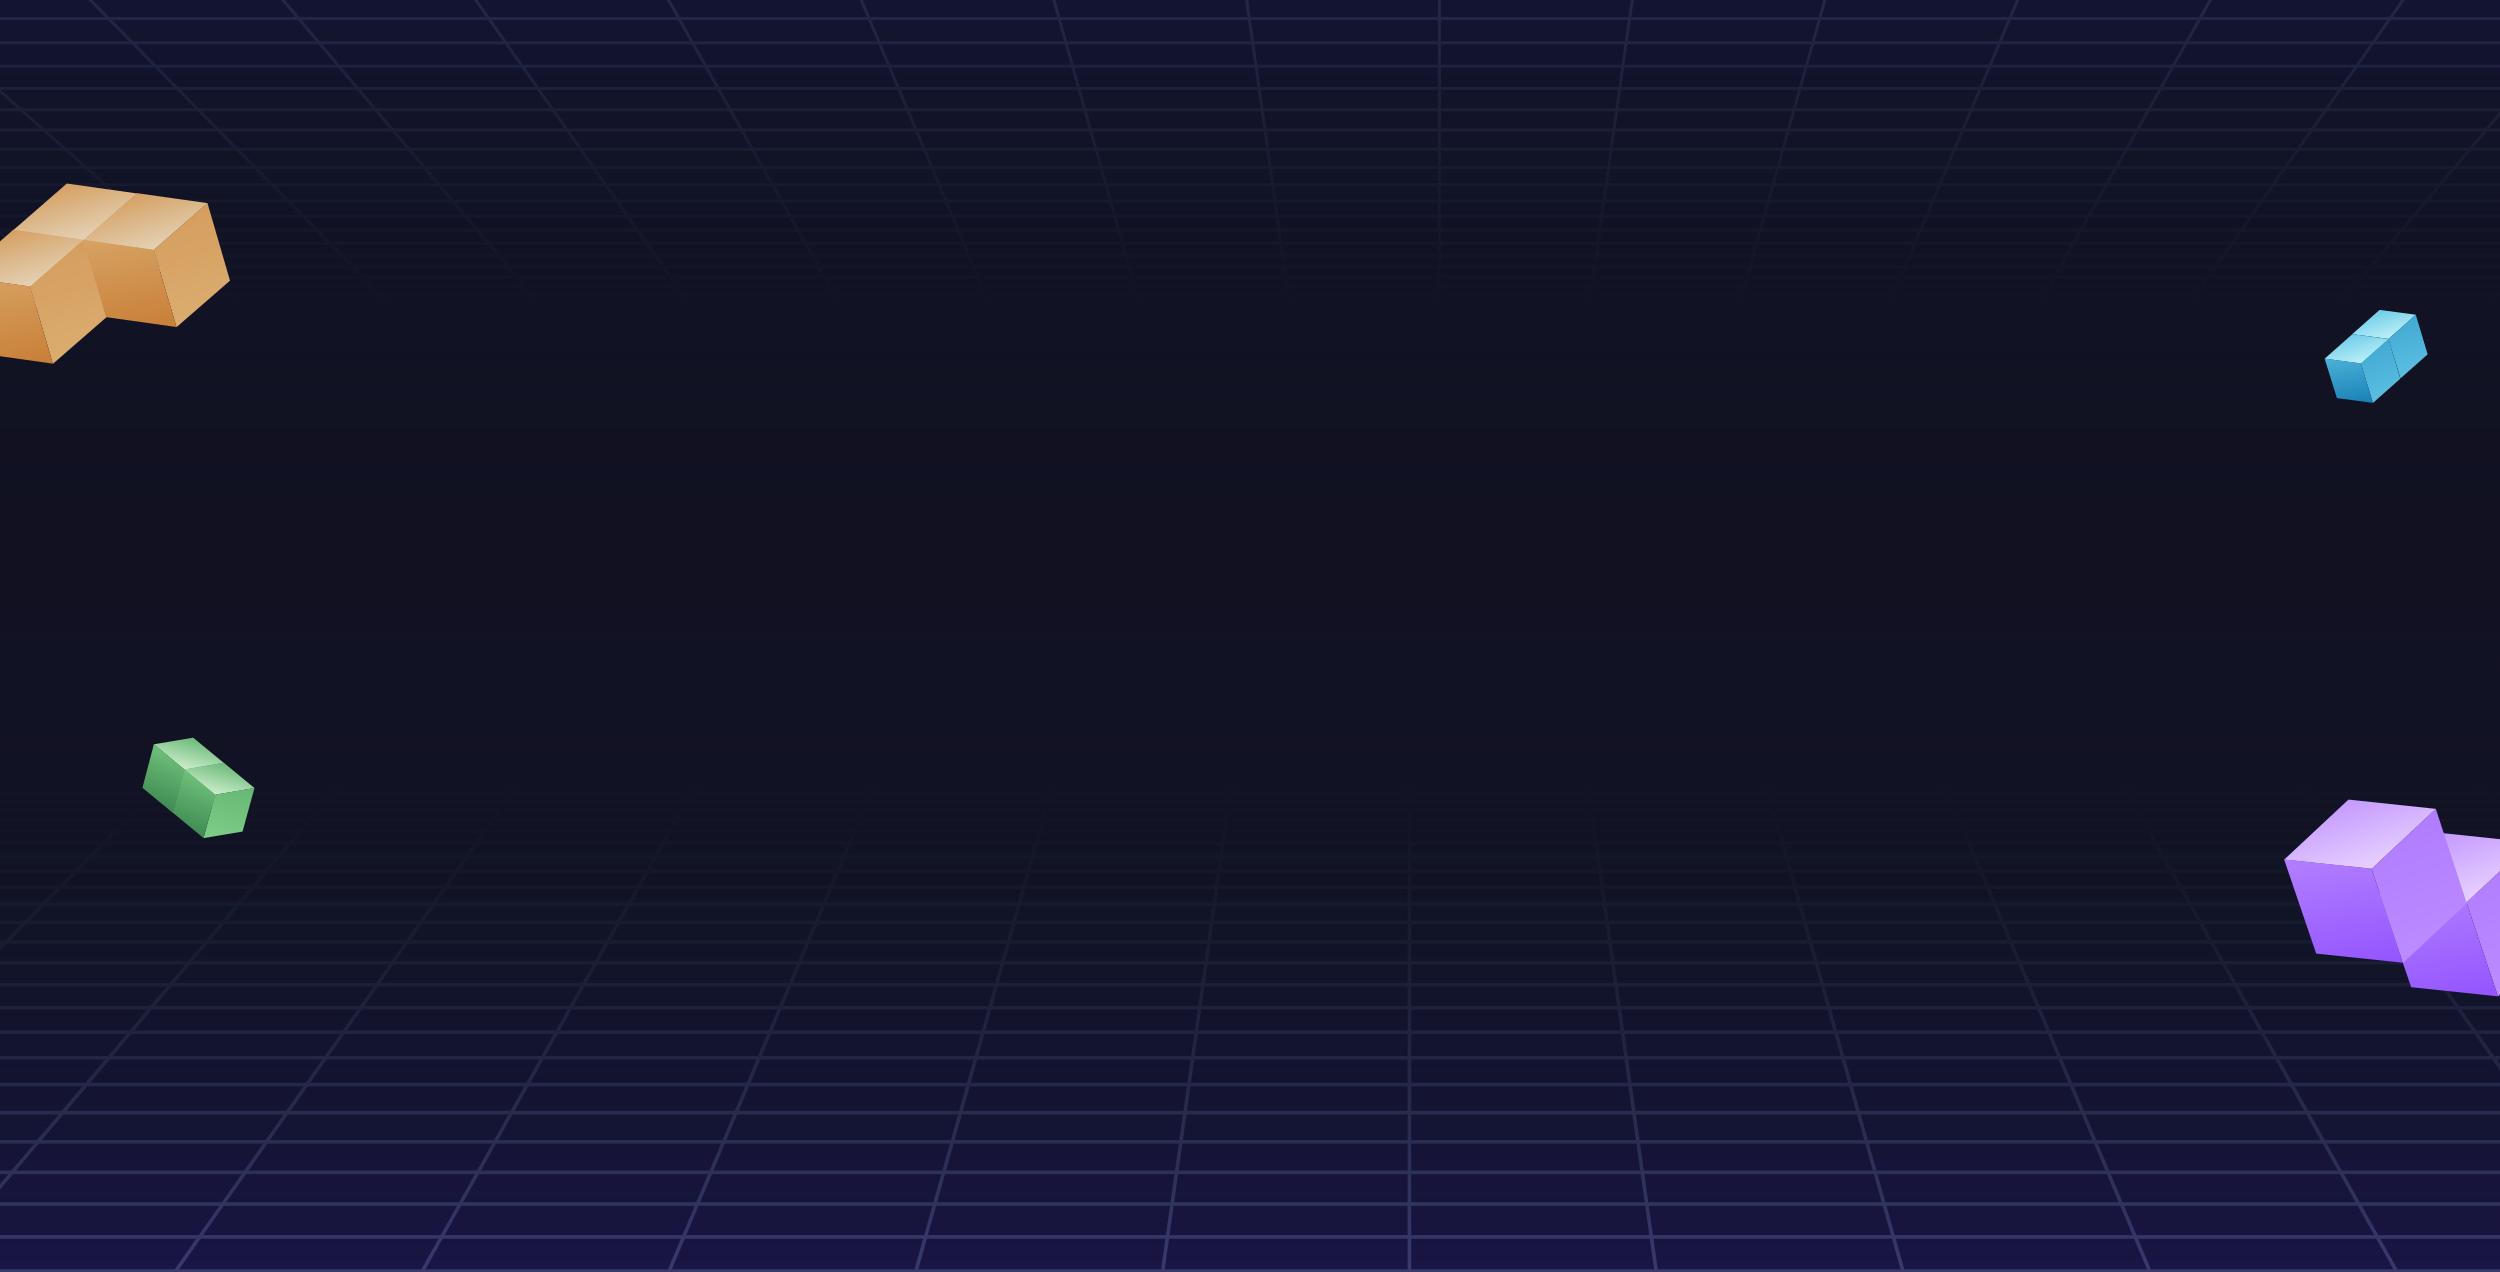 <svg width="1682" height="856" viewBox="0 0 1682 856" fill="none" xmlns="http://www.w3.org/2000/svg">
<g clip-path="url(#clip0_0_1)">
<rect width="1682" height="929" fill="#111121"/>
<g opacity="0.8">
<g filter="url(#filter0_dd_0_1)">
<path d="M7199.93 2014.27L948.259 -325.256" stroke="#B7D8FF" stroke-width="2.404"/>
<path d="M6870.89 2014.27L948.258 -325.256" stroke="#B7D8FF" stroke-width="2.404"/>
<path d="M-1354.99 2014.27L948.258 -325.256" stroke="#B7D8FF" stroke-width="2.404"/>
<path d="M3251.5 2014.27L948.258 -325.256" stroke="#B7D8FF" stroke-width="2.404"/>
<path d="M-1025.95 2014.27L948.258 -325.256" stroke="#B7D8FF" stroke-width="2.404"/>
<path d="M2922.47 2014.27L948.258 -325.256" stroke="#B7D8FF" stroke-width="2.404"/>
<path d="M-38.847 2014.27L948.259 -325.256" stroke="#B7D8FF" stroke-width="2.404"/>
<path d="M1935.36 2014.27L948.258 -325.256" stroke="#B7D8FF" stroke-width="2.404"/>
<path d="M290.188 2014.27L948.258 -325.256" stroke="#B7D8FF" stroke-width="2.404"/>
<path d="M1606.33 2014.27L948.258 -325.256" stroke="#B7D8FF" stroke-width="2.404"/>
<path d="M619.223 2014.27L948.258 -325.256" stroke="#B7D8FF" stroke-width="2.404"/>
<path d="M948.259 2014.27V-325.256" stroke="#B7D8FF" stroke-width="2.404"/>
<path d="M1277.29 2014.27L948.259 -325.256" stroke="#B7D8FF" stroke-width="2.404"/>
<path d="M-696.918 2014.27L948.258 -325.256" stroke="#B7D8FF" stroke-width="2.404"/>
<path d="M2593.43 2014.27L948.259 -325.256" stroke="#B7D8FF" stroke-width="2.404"/>
<path d="M-367.882 2014.27L948.258 -325.256" stroke="#B7D8FF" stroke-width="2.404"/>
<path d="M2264.4 2014.27L948.258 -325.256" stroke="#B7D8FF" stroke-width="2.404"/>
<path d="M-2013.06 2014.27L948.258 -325.256" stroke="#B7D8FF" stroke-width="2.404"/>
<path d="M3909.58 2014.27L948.259 -325.256" stroke="#B7D8FF" stroke-width="2.404"/>
<path d="M-1684.02 2014.27L948.258 -325.256" stroke="#B7D8FF" stroke-width="2.404"/>
<path d="M3580.54 2014.27L948.259 -325.256" stroke="#B7D8FF" stroke-width="2.404"/>
<path d="M-2671.13 2014.27L948.259 -325.256" stroke="#B7D8FF" stroke-width="2.404"/>
<path d="M4567.65 2014.27L948.259 -325.256" stroke="#B7D8FF" stroke-width="2.404"/>
<path d="M-2342.09 2014.27L948.258 -325.256" stroke="#B7D8FF" stroke-width="2.404"/>
<path d="M4238.61 2014.27L948.26 -325.256" stroke="#B7D8FF" stroke-width="2.404"/>
<path d="M-3329.2 2014.27L948.259 -325.256" stroke="#B7D8FF" stroke-width="2.404"/>
<path d="M5225.71 2014.27L948.257 -325.256" stroke="#B7D8FF" stroke-width="2.404"/>
<path d="M-3000.16 2014.27L948.259 -325.256" stroke="#B7D8FF" stroke-width="2.404"/>
<path d="M4896.68 2014.27L948.257 -325.256" stroke="#B7D8FF" stroke-width="2.404"/>
<path d="M-3987.27 2014.27L948.257 -325.256" stroke="#B7D8FF" stroke-width="2.404"/>
<path d="M5883.79 2014.27L948.262 -325.256" stroke="#B7D8FF" stroke-width="2.404"/>
<path d="M-3658.23 2014.27L948.258 -325.256" stroke="#B7D8FF" stroke-width="2.404"/>
<path d="M5554.75 2014.27L948.257 -325.256" stroke="#B7D8FF" stroke-width="2.404"/>
<path d="M6541.86 2014.27L948.258 -325.256" stroke="#B7D8FF" stroke-width="2.404"/>
<path d="M-4316.3 2014.27L948.258 -325.256" stroke="#B7D8FF" stroke-width="2.404"/>
<path d="M6212.82 2014.27L948.258 -325.256" stroke="#B7D8FF" stroke-width="2.404"/>
<path d="M-4809.86 855.167H7693.48" stroke="#B7D8FF" stroke-width="2.404"/>
<path d="M-4809.86 832.207H7693.48" stroke="#B7D8FF" stroke-width="2.404"/>
<path d="M-4809.86 810.066H7693.48" stroke="#B7D8FF" stroke-width="2.404"/>
<path d="M-4809.86 788.745H7693.48" stroke="#B7D8FF" stroke-width="2.404"/>
<path d="M-4809.86 768.245H7693.48" stroke="#B7D8FF" stroke-width="2.404"/>
<path d="M-4809.86 748.564H7693.48" stroke="#B7D8FF" stroke-width="2.404"/>
<path d="M-4809.86 729.703H7693.48" stroke="#B7D8FF" stroke-width="2.404"/>
<path d="M-4809.86 711.663H7693.48" stroke="#B7D8FF" stroke-width="2.404"/>
<path d="M-4809.86 694.443H7693.48" stroke="#B7D8FF" stroke-width="2.404"/>
<path d="M-4809.86 678.042H7693.48" stroke="#B7D8FF" stroke-width="2.404"/>
<path d="M-4809.86 662.461H7693.48" stroke="#B7D8FF" stroke-width="2.404"/>
<path d="M-4809.86 647.702H7693.48" stroke="#B7D8FF" stroke-width="2.404"/>
<path d="M-4809.86 633.761H7693.48" stroke="#B7D8FF" stroke-width="2.404"/>
<path d="M-4809.86 620.641H7693.48" stroke="#B7D8FF" stroke-width="2.404"/>
<path d="M-4809.86 608.341H7693.48" stroke="#B7D8FF" stroke-width="2.404"/>
<path d="M-4809.86 596.86H7693.48" stroke="#B7D8FF" stroke-width="2.404"/>
<path d="M-4809.86 586.2H7693.48" stroke="#B7D8FF" stroke-width="2.404"/>
<path d="M-4809.86 576.36H7693.48" stroke="#B7D8FF" stroke-width="2.404"/>
<path d="M-4809.86 567.339H7693.48" stroke="#B7D8FF" stroke-width="2.404"/>
<path d="M-4809.86 559.139H7693.48" stroke="#B7D8FF" stroke-width="2.404"/>
<path d="M-4809.86 551.759H7693.48" stroke="#B7D8FF" stroke-width="2.404"/>
<path d="M-4809.86 545.198H7693.48" stroke="#B7D8FF" stroke-width="2.404"/>
<path d="M-4809.86 539.459H7693.48" stroke="#B7D8FF" stroke-width="2.404"/>
<path d="M-4809.86 534.539H7693.48" stroke="#B7D8FF" stroke-width="2.404"/>
<path d="M-4809.86 530.438H7693.48" stroke="#B7D8FF" stroke-width="2.404"/>
<path d="M-4809.86 527.158H7693.48" stroke="#B7D8FF" stroke-width="2.404"/>
<path d="M-4809.86 524.698H7693.48" stroke="#B7D8FF" stroke-width="2.404"/>
<path d="M-4809.86 523.058H7693.48" stroke="#B7D8FF" stroke-width="2.404"/>
<path d="M-4809.86 522.238H7693.48" stroke="#B7D8FF" stroke-width="2.404"/>
</g>
<rect width="1928" height="1082" transform="matrix(1 0 0 -1 -8 971)" fill="url(#paint0_linear_0_1)"/>
<rect width="1990" height="2144" transform="matrix(-1 -8.74228e-08 -8.74228e-08 1 1951 190)" fill="url(#paint1_linear_0_1)" fill-opacity="0.2"/>
<rect width="1928" height="2143" transform="matrix(-1 -8.74228e-08 -8.74228e-08 1 1920 597)" fill="url(#paint2_linear_0_1)"/>
<rect y="378" width="1682" height="130" fill="url(#paint3_linear_0_1)"/>
</g>
<g clip-path="url(#clip1_0_1)">
<g filter="url(#filter1_dd_0_1)">
<path d="M-4231.65 -1024L968.439 922" stroke="#B7D8FF" stroke-width="2"/>
<path d="M-3957.96 -1024L968.439 922" stroke="#B7D8FF" stroke-width="2"/>
<path d="M2884.26 -1024L968.44 922" stroke="#B7D8FF" stroke-width="2"/>
<path d="M-947.384 -1024L968.44 922" stroke="#B7D8FF" stroke-width="2"/>
<path d="M2610.57 -1024L968.439 922" stroke="#B7D8FF" stroke-width="2"/>
<path d="M-673.695 -1024L968.44 922" stroke="#B7D8FF" stroke-width="2"/>
<path d="M1789.51 -1024L968.439 922" stroke="#B7D8FF" stroke-width="2"/>
<path d="M147.373 -1024L968.44 922" stroke="#B7D8FF" stroke-width="2"/>
<path d="M1515.82 -1024L968.44 922" stroke="#B7D8FF" stroke-width="2"/>
<path d="M421.062 -1024L968.44 922" stroke="#B7D8FF" stroke-width="2"/>
<path d="M1242.13 -1024L968.44 922" stroke="#B7D8FF" stroke-width="2"/>
<path d="M968.439 -1024L968.439 922" stroke="#B7D8FF" stroke-width="2"/>
<path d="M694.75 -1024L968.439 922" stroke="#B7D8FF" stroke-width="2"/>
<path d="M2336.89 -1024L968.44 922" stroke="#B7D8FF" stroke-width="2"/>
<path d="M-400.006 -1024L968.439 922" stroke="#B7D8FF" stroke-width="2"/>
<path d="M2063.2 -1024L968.44 922" stroke="#B7D8FF" stroke-width="2"/>
<path d="M-126.316 -1024L968.44 922" stroke="#B7D8FF" stroke-width="2"/>
<path d="M3431.64 -1024L968.44 922" stroke="#B7D8FF" stroke-width="2"/>
<path d="M-1494.76 -1024L968.439 922" stroke="#B7D8FF" stroke-width="2"/>
<path d="M3157.95 -1024L968.439 922" stroke="#B7D8FF" stroke-width="2"/>
<path d="M-1221.07 -1024L968.44 922" stroke="#B7D8FF" stroke-width="2"/>
<path d="M3979.02 -1024L968.439 922" stroke="#B7D8FF" stroke-width="2"/>
<path d="M-2042.14 -1024L968.438 922" stroke="#B7D8FF" stroke-width="2"/>
<path d="M3705.33 -1024L968.44 922" stroke="#B7D8FF" stroke-width="2"/>
<path d="M-1768.45 -1024L968.438 922" stroke="#B7D8FF" stroke-width="2"/>
<path d="M4526.4 -1024L968.44 922" stroke="#B7D8FF" stroke-width="2"/>
<path d="M-2589.52 -1024L968.44 922" stroke="#B7D8FF" stroke-width="2"/>
<path d="M4252.71 -1024L968.44 922" stroke="#B7D8FF" stroke-width="2"/>
<path d="M-2315.83 -1024L968.44 922" stroke="#B7D8FF" stroke-width="2"/>
<path d="M5073.78 -1024L968.441 922" stroke="#B7D8FF" stroke-width="2"/>
<path d="M-3136.9 -1024L968.438 922" stroke="#B7D8FF" stroke-width="2"/>
<path d="M4800.09 -1024L968.44 922" stroke="#B7D8FF" stroke-width="2"/>
<path d="M-2863.21 -1024L968.44 922" stroke="#B7D8FF" stroke-width="2"/>
<path d="M-3684.28 -1024L968.439 922" stroke="#B7D8FF" stroke-width="2"/>
<path d="M5347.47 -1024L968.44 922" stroke="#B7D8FF" stroke-width="2"/>
<path d="M-3410.59 -1024L968.44 922" stroke="#B7D8FF" stroke-width="2"/>
<path d="M5758 12.434L-4642.19 12.433" stroke="#B7D8FF" stroke-width="2"/>
<path d="M5758 28.805L-4642.19 28.804" stroke="#B7D8FF" stroke-width="2"/>
<path d="M5758 44.493L-4642.19 44.492" stroke="#B7D8FF" stroke-width="2"/>
<path d="M5758 59.499L-4642.19 59.498" stroke="#B7D8FF" stroke-width="2"/>
<path d="M5758 73.822L-4642.19 73.821" stroke="#B7D8FF" stroke-width="2"/>
<path d="M5758 87.465L-4642.19 87.464" stroke="#B7D8FF" stroke-width="2"/>
<path d="M5758 100.424L-4642.19 100.423" stroke="#B7D8FF" stroke-width="2"/>
<path d="M5758 112.701L-4642.19 112.7" stroke="#B7D8FF" stroke-width="2"/>
<path d="M5758 124.297L-4642.19 124.296" stroke="#B7D8FF" stroke-width="2"/>
<path d="M5758 135.21L-4642.19 135.209" stroke="#B7D8FF" stroke-width="2"/>
<path d="M5758 145.441L-4642.19 145.44" stroke="#B7D8FF" stroke-width="2"/>
<path d="M5758 154.991L-4642.19 154.99" stroke="#B7D8FF" stroke-width="2"/>
<path d="M5758 163.858L-4642.19 163.857" stroke="#B7D8FF" stroke-width="2"/>
<path d="M5758 172.043L-4642.19 172.042" stroke="#B7D8FF" stroke-width="2"/>
<path d="M5758 179.546L-4642.19 179.545" stroke="#B7D8FF" stroke-width="2"/>
<path d="M5758 186.366L-4642.19 186.366" stroke="#B7D8FF" stroke-width="2"/>
<path d="M5758 192.505L-4642.19 192.505" stroke="#B7D8FF" stroke-width="2"/>
<path d="M5758 197.962L-4642.19 197.962" stroke="#B7D8FF" stroke-width="2"/>
<path d="M5758 202.737L-4642.19 202.736" stroke="#B7D8FF" stroke-width="2"/>
<path d="M5758 206.829L-4642.19 206.828" stroke="#B7D8FF" stroke-width="2"/>
<path d="M5758 210.24L-4642.19 210.239" stroke="#B7D8FF" stroke-width="2"/>
<path d="M5758 212.969L-4642.19 212.968" stroke="#B7D8FF" stroke-width="2"/>
<path d="M5758 215.015L-4642.19 215.014" stroke="#B7D8FF" stroke-width="2"/>
<path d="M5758 216.379L-4642.19 216.378" stroke="#B7D8FF" stroke-width="2"/>
<path d="M5758 217.061L-4642.19 217.06" stroke="#B7D8FF" stroke-width="2"/>
</g>
<rect width="1682" height="900" transform="matrix(-1 -8.74228e-08 -8.74228e-08 1 1682 -156)" fill="url(#paint4_linear_0_1)"/>
<rect width="1682" height="1783" transform="matrix(1 1.74846e-07 1.74846e-07 -1 0 155)" fill="url(#paint5_linear_0_1)"/>
<rect width="1682" height="1783" transform="matrix(1 1.74846e-07 1.74846e-07 -1 0 493)" fill="url(#paint6_linear_0_1)" fill-opacity="0.2"/>
</g>
<rect y="-5" width="1682" height="383" fill="url(#paint7_linear_0_1)"/>
<rect y="426" width="1682" height="503" fill="url(#paint8_linear_0_1)"/>
</g>
<path d="M1600.69 600.969L1643.92 560.578L1702.76 566.816L1659.52 607.206L1600.69 600.969Z" fill="url(#paint9_linear_0_1)"/>
<path d="M1723.57 630.354L1702.79 567.084L1702.67 566.737L1659.44 607.054L1680.64 670.419L1723.57 630.354Z" fill="url(#paint10_linear_0_1)"/>
<path d="M1622.22 664.187L1600.75 601.149L1600.63 600.802L1659.42 606.984L1680.62 670.349L1622.22 664.187Z" fill="url(#paint11_linear_0_1)"/>
<path d="M1536.79 578.362L1580.02 537.972L1638.86 544.209L1595.63 584.6L1536.79 578.362Z" fill="url(#paint12_linear_0_1)"/>
<path d="M1659.67 607.748L1638.89 544.477L1638.77 544.13L1595.54 584.447L1616.75 647.812L1659.67 607.748Z" fill="url(#paint13_linear_0_1)"/>
<path d="M1558.33 641.581L1536.85 578.543L1536.73 578.196L1595.52 584.377L1616.72 647.742L1558.33 641.581Z" fill="url(#paint14_linear_0_1)"/>
<g opacity="0.9">
<path d="M8.737 155.021L44.955 123.48L92.509 130.207L56.291 161.748L8.737 155.021Z" fill="url(#paint15_linear_0_1)"/>
<path d="M107.593 182.341L92.525 130.426L92.441 130.141L56.229 161.622L71.633 213.626L107.593 182.341Z" fill="url(#paint16_linear_0_1)"/>
<path d="M24.419 206.916L8.781 155.17L8.697 154.885L56.212 161.565L71.616 213.569L24.419 206.916Z" fill="url(#paint17_linear_0_1)"/>
<path d="M-27.275 186.134L8.943 154.593L56.496 161.319L20.278 192.86L-27.275 186.134Z" fill="url(#paint18_linear_0_1)"/>
<path d="M71.58 213.453L56.512 161.538L56.428 161.253L20.216 192.734L35.621 244.738L71.58 213.453Z" fill="url(#paint19_linear_0_1)"/>
<path d="M-11.594 238.028L-27.232 186.282L-27.316 185.997L20.199 192.677L35.604 244.681L-11.594 238.028Z" fill="url(#paint20_linear_0_1)"/>
<path d="M55.882 161.502L92.1 129.961L139.653 136.687L103.435 168.228L55.882 161.502Z" fill="url(#paint21_linear_0_1)"/>
<path d="M154.738 188.821L139.669 136.906L139.585 136.621L103.374 168.102L118.778 220.106L154.738 188.821Z" fill="url(#paint22_linear_0_1)"/>
<path d="M71.563 213.396L55.926 161.65L55.841 161.365L103.357 168.045L118.761 220.049L71.563 213.396Z" fill="url(#paint23_linear_0_1)"/>
</g>
<g filter="url(#filter2_f_0_1)">
<path d="M103.522 500.75L129.977 496.298L150.662 513.381L124.207 517.832L103.522 500.75Z" fill="url(#paint24_linear_0_1)"/>
<path d="M142.631 542.613L150.606 513.49L150.649 513.329L124.215 517.754L116.374 547.018L142.631 542.613Z" fill="url(#paint25_linear_0_1)"/>
<path d="M95.845 530.043L103.5 500.833L103.542 500.673L124.223 517.722L116.382 546.986L95.845 530.043Z" fill="url(#paint26_linear_0_1)"/>
<path d="M124.084 517.596L150.54 513.144L171.225 530.227L144.77 534.679L124.084 517.596Z" fill="url(#paint27_linear_0_1)"/>
<path d="M163.194 559.459L171.169 530.336L171.212 530.176L144.777 534.6L136.936 563.865L163.194 559.459Z" fill="url(#paint28_linear_0_1)"/>
<path d="M116.407 546.889L124.062 517.679L124.105 517.519L144.786 534.568L136.944 563.832L116.407 546.889Z" fill="url(#paint29_linear_0_1)"/>
</g>
<g filter="url(#filter3_f_0_1)">
<path d="M1582.53 224.851L1600.95 208.524L1625.36 211.758L1606.93 228.086L1582.53 224.851Z" fill="url(#paint30_linear_0_1)"/>
<path d="M1633.32 238.41L1625.37 211.87L1625.32 211.725L1606.9 228.021L1615.03 254.605L1633.32 238.41Z" fill="url(#paint31_linear_0_1)"/>
<path d="M1590.8 251.378L1582.56 224.927L1582.51 224.781L1606.89 227.992L1615.02 254.576L1590.8 251.378Z" fill="url(#paint32_linear_0_1)"/>
<path d="M1564.01 241.337L1582.43 225.01L1606.84 228.245L1588.41 244.572L1564.01 241.337Z" fill="url(#paint33_linear_0_1)"/>
<path d="M1614.8 254.897L1606.85 228.357L1606.8 228.211L1588.38 244.508L1596.51 271.092L1614.8 254.897Z" fill="url(#paint34_linear_0_1)"/>
<path d="M1572.28 267.864L1564.04 241.413L1563.99 241.267L1588.37 244.479L1596.5 271.063L1572.28 267.864Z" fill="url(#paint35_linear_0_1)"/>
</g>
<defs>
<filter id="filter0_dd_0_1" x="-4869.97" y="-386.493" width="12623.6" height="2462" filterUnits="userSpaceOnUse" color-interpolation-filters="sRGB">
<feFlood flood-opacity="0" result="BackgroundImageFix"/>
<feColorMatrix in="SourceAlpha" type="matrix" values="0 0 0 0 0 0 0 0 0 0 0 0 0 0 0 0 0 0 127 0" result="hardAlpha"/>
<feOffset/>
<feGaussianBlur stdDeviation="6.011"/>
<feColorMatrix type="matrix" values="0 0 0 0 0.718 0 0 0 0 0.847 0 0 0 0 1 0 0 0 1 0"/>
<feBlend mode="normal" in2="BackgroundImageFix" result="effect1_dropShadow_0_1"/>
<feColorMatrix in="SourceAlpha" type="matrix" values="0 0 0 0 0 0 0 0 0 0 0 0 0 0 0 0 0 0 127 0" result="hardAlpha"/>
<feOffset/>
<feGaussianBlur stdDeviation="30.056"/>
<feColorMatrix type="matrix" values="0 0 0 0 0.718 0 0 0 0 0.847 0 0 0 0 1 0 0 0 1 0"/>
<feBlend mode="normal" in2="effect1_dropShadow_0_1" result="effect2_dropShadow_0_1"/>
<feBlend mode="normal" in="SourceGraphic" in2="effect2_dropShadow_0_1" result="shape"/>
</filter>
<filter id="filter1_dd_0_1" x="-4692.19" y="-1074.94" width="10500.2" height="2047.87" filterUnits="userSpaceOnUse" color-interpolation-filters="sRGB">
<feFlood flood-opacity="0" result="BackgroundImageFix"/>
<feColorMatrix in="SourceAlpha" type="matrix" values="0 0 0 0 0 0 0 0 0 0 0 0 0 0 0 0 0 0 127 0" result="hardAlpha"/>
<feOffset/>
<feGaussianBlur stdDeviation="5"/>
<feColorMatrix type="matrix" values="0 0 0 0 0.718 0 0 0 0 0.847 0 0 0 0 1 0 0 0 1 0"/>
<feBlend mode="normal" in2="BackgroundImageFix" result="effect1_dropShadow_0_1"/>
<feColorMatrix in="SourceAlpha" type="matrix" values="0 0 0 0 0 0 0 0 0 0 0 0 0 0 0 0 0 0 127 0" result="hardAlpha"/>
<feOffset/>
<feGaussianBlur stdDeviation="25"/>
<feColorMatrix type="matrix" values="0 0 0 0 0.718 0 0 0 0 0.847 0 0 0 0 1 0 0 0 1 0"/>
<feBlend mode="normal" in2="effect1_dropShadow_0_1" result="effect2_dropShadow_0_1"/>
<feBlend mode="normal" in="SourceGraphic" in2="effect2_dropShadow_0_1" result="shape"/>
</filter>
<filter id="filter2_f_0_1" x="88.833" y="486" width="89.247" height="88.112" filterUnits="userSpaceOnUse" color-interpolation-filters="sRGB">
<feFlood flood-opacity="0" result="BackgroundImageFix"/>
<feBlend mode="normal" in="SourceGraphic" in2="BackgroundImageFix" result="shape"/>
<feGaussianBlur stdDeviation="2" result="effect1_foregroundBlur_0_1"/>
</filter>
<filter id="filter3_f_0_1" x="1557.03" y="198" width="83.385" height="83.575" filterUnits="userSpaceOnUse" color-interpolation-filters="sRGB">
<feFlood flood-opacity="0" result="BackgroundImageFix"/>
<feBlend mode="normal" in="SourceGraphic" in2="BackgroundImageFix" result="shape"/>
<feGaussianBlur stdDeviation="2" result="effect1_foregroundBlur_0_1"/>
</filter>
<linearGradient id="paint0_linear_0_1" x1="964" y1="-203.777" x2="964" y2="1082" gradientUnits="userSpaceOnUse">
<stop offset="0.15" stop-opacity="0"/>
<stop offset="0.515" stop-color="#111121"/>
</linearGradient>
<linearGradient id="paint1_linear_0_1" x1="995" y1="0" x2="995" y2="2144" gradientUnits="userSpaceOnUse">
<stop stop-color="#00A3FF" stop-opacity="0"/>
<stop offset="0.417" stop-color="#1A83FF"/>
</linearGradient>
<linearGradient id="paint2_linear_0_1" x1="964" y1="0" x2="964" y2="2143" gradientUnits="userSpaceOnUse">
<stop stop-color="#5200FF" stop-opacity="0"/>
<stop offset="0.417" stop-color="#631AFF"/>
</linearGradient>
<linearGradient id="paint3_linear_0_1" x1="841" y1="381.549" x2="841" y2="508" gradientUnits="userSpaceOnUse">
<stop stop-color="#111121"/>
<stop offset="1" stop-color="#111527"/>
</linearGradient>
<linearGradient id="paint4_linear_0_1" x1="841" y1="-169.5" x2="841" y2="900" gradientUnits="userSpaceOnUse">
<stop offset="0.15" stop-opacity="0"/>
<stop offset="0.515" stop-color="#111528"/>
<stop offset="0.651" stop-color="#0A0D1A"/>
</linearGradient>
<linearGradient id="paint5_linear_0_1" x1="841" y1="0" x2="841" y2="1783" gradientUnits="userSpaceOnUse">
<stop stop-color="#5200FF" stop-opacity="0"/>
<stop offset="0.417" stop-color="#631AFF"/>
</linearGradient>
<linearGradient id="paint6_linear_0_1" x1="841" y1="0" x2="841" y2="1783" gradientUnits="userSpaceOnUse">
<stop stop-color="#00A3FF" stop-opacity="0"/>
<stop offset="0.417" stop-color="#1A83FF"/>
</linearGradient>
<linearGradient id="paint7_linear_0_1" x1="841" y1="-5" x2="841" y2="378" gradientUnits="userSpaceOnUse">
<stop stop-color="#111121" stop-opacity="0.75"/>
<stop offset="1" stop-color="#111121"/>
</linearGradient>
<linearGradient id="paint8_linear_0_1" x1="841" y1="426" x2="841" y2="1017.5" gradientUnits="userSpaceOnUse">
<stop stop-color="#111223"/>
<stop offset="1" stop-color="#121222" stop-opacity="0.28"/>
</linearGradient>
<linearGradient id="paint9_linear_0_1" x1="1642.51" y1="555.304" x2="1662.48" y2="614.988" gradientUnits="userSpaceOnUse">
<stop stop-color="#C193FF"/>
<stop offset="1" stop-color="#EDDBFF"/>
</linearGradient>
<linearGradient id="paint10_linear_0_1" x1="1670.28" y1="555.273" x2="1719.05" y2="701.013" gradientUnits="userSpaceOnUse">
<stop stop-color="#AD78FF"/>
<stop offset="1" stop-color="#C193FF"/>
</linearGradient>
<linearGradient id="paint11_linear_0_1" x1="1605.26" y1="560.437" x2="1633.19" y2="698.101" gradientUnits="userSpaceOnUse">
<stop stop-color="#C193FF"/>
<stop offset="1" stop-color="#8C4BFF"/>
</linearGradient>
<linearGradient id="paint12_linear_0_1" x1="1578.61" y1="532.697" x2="1598.58" y2="592.382" gradientUnits="userSpaceOnUse">
<stop stop-color="#C193FF"/>
<stop offset="1" stop-color="#EDDBFF"/>
</linearGradient>
<linearGradient id="paint13_linear_0_1" x1="1606.38" y1="532.666" x2="1655.15" y2="678.406" gradientUnits="userSpaceOnUse">
<stop stop-color="#AD78FF"/>
<stop offset="1" stop-color="#C193FF"/>
</linearGradient>
<linearGradient id="paint14_linear_0_1" x1="1541.36" y1="537.831" x2="1569.29" y2="675.495" gradientUnits="userSpaceOnUse">
<stop stop-color="#C193FF"/>
<stop offset="1" stop-color="#8C4BFF"/>
</linearGradient>
<linearGradient id="paint15_linear_0_1" x1="43.962" y1="119.162" x2="58.471" y2="168.145" gradientUnits="userSpaceOnUse">
<stop stop-color="#E8A95F"/>
<stop offset="1" stop-color="#FDF0D5"/>
</linearGradient>
<linearGradient id="paint16_linear_0_1" x1="66.491" y1="119.923" x2="101.921" y2="239.533" gradientUnits="userSpaceOnUse">
<stop stop-color="#E8A95F"/>
<stop offset="1" stop-color="#F3C481"/>
</linearGradient>
<linearGradient id="paint17_linear_0_1" x1="13.595" y1="122.271" x2="32.35" y2="234.739" gradientUnits="userSpaceOnUse">
<stop stop-color="#F3C481"/>
<stop offset="1" stop-color="#D9822F"/>
</linearGradient>
<linearGradient id="paint18_linear_0_1" x1="7.949" y1="150.274" x2="22.458" y2="199.257" gradientUnits="userSpaceOnUse">
<stop stop-color="#E8A95F"/>
<stop offset="1" stop-color="#FDF0D5"/>
</linearGradient>
<linearGradient id="paint19_linear_0_1" x1="30.478" y1="151.035" x2="65.908" y2="270.645" gradientUnits="userSpaceOnUse">
<stop stop-color="#E8A95F"/>
<stop offset="1" stop-color="#F3C481"/>
</linearGradient>
<linearGradient id="paint20_linear_0_1" x1="-22.417" y1="153.383" x2="-3.662" y2="265.851" gradientUnits="userSpaceOnUse">
<stop stop-color="#F3C481"/>
<stop offset="1" stop-color="#D9822F"/>
</linearGradient>
<linearGradient id="paint21_linear_0_1" x1="91.106" y1="125.642" x2="105.616" y2="174.625" gradientUnits="userSpaceOnUse">
<stop stop-color="#E8A95F"/>
<stop offset="1" stop-color="#FDF0D5"/>
</linearGradient>
<linearGradient id="paint22_linear_0_1" x1="113.635" y1="126.403" x2="149.065" y2="246.013" gradientUnits="userSpaceOnUse">
<stop stop-color="#E8A95F"/>
<stop offset="1" stop-color="#F3C481"/>
</linearGradient>
<linearGradient id="paint23_linear_0_1" x1="60.74" y1="128.751" x2="79.495" y2="241.219" gradientUnits="userSpaceOnUse">
<stop stop-color="#F3C481"/>
<stop offset="1" stop-color="#D9822F"/>
</linearGradient>
<linearGradient id="paint24_linear_0_1" x1="130.764" y1="493.951" x2="123.379" y2="521.515" gradientUnits="userSpaceOnUse">
<stop stop-color="#61B270"/>
<stop offset="1" stop-color="#DDF8DA"/>
</linearGradient>
<linearGradient id="paint25_linear_0_1" x1="141.272" y1="500.889" x2="123.237" y2="568.197" gradientUnits="userSpaceOnUse">
<stop stop-color="#61B270"/>
<stop offset="1" stop-color="#89D890"/>
</linearGradient>
<linearGradient id="paint26_linear_0_1" x1="115.394" y1="486.569" x2="91.502" y2="545.609" gradientUnits="userSpaceOnUse">
<stop stop-color="#89D890"/>
<stop offset="1" stop-color="#328048"/>
</linearGradient>
<linearGradient id="paint27_linear_0_1" x1="151.327" y1="510.798" x2="143.941" y2="538.362" gradientUnits="userSpaceOnUse">
<stop stop-color="#61B270"/>
<stop offset="1" stop-color="#DDF8DA"/>
</linearGradient>
<linearGradient id="paint28_linear_0_1" x1="161.835" y1="517.735" x2="143.8" y2="585.043" gradientUnits="userSpaceOnUse">
<stop stop-color="#61B270"/>
<stop offset="1" stop-color="#89D890"/>
</linearGradient>
<linearGradient id="paint29_linear_0_1" x1="135.957" y1="503.416" x2="112.064" y2="562.455" gradientUnits="userSpaceOnUse">
<stop stop-color="#89D890"/>
<stop offset="1" stop-color="#328048"/>
</linearGradient>
<linearGradient id="paint30_linear_0_1" x1="1600.42" y1="206.315" x2="1608.08" y2="231.354" gradientUnits="userSpaceOnUse">
<stop stop-color="#65C9E7"/>
<stop offset="1" stop-color="#CCF6FB"/>
</linearGradient>
<linearGradient id="paint31_linear_0_1" x1="1611.98" y1="206.604" x2="1630.67" y2="267.748" gradientUnits="userSpaceOnUse">
<stop stop-color="#3EA4CF"/>
<stop offset="1" stop-color="#65C9E7"/>
</linearGradient>
<linearGradient id="paint32_linear_0_1" x1="1584.88" y1="208.044" x2="1594.99" y2="265.602" gradientUnits="userSpaceOnUse">
<stop stop-color="#65C9E7"/>
<stop offset="1" stop-color="#0C75AF"/>
</linearGradient>
<linearGradient id="paint33_linear_0_1" x1="1581.91" y1="222.801" x2="1589.56" y2="247.841" gradientUnits="userSpaceOnUse">
<stop stop-color="#65C9E7"/>
<stop offset="1" stop-color="#CCF6FB"/>
</linearGradient>
<linearGradient id="paint34_linear_0_1" x1="1593.46" y1="223.09" x2="1612.15" y2="284.234" gradientUnits="userSpaceOnUse">
<stop stop-color="#3EA4CF"/>
<stop offset="1" stop-color="#65C9E7"/>
</linearGradient>
<linearGradient id="paint35_linear_0_1" x1="1566.36" y1="224.53" x2="1576.47" y2="282.088" gradientUnits="userSpaceOnUse">
<stop stop-color="#65C9E7"/>
<stop offset="1" stop-color="#0C75AF"/>
</linearGradient>
<clipPath id="clip0_0_1">
<rect width="1682" height="929" fill="white"/>
</clipPath>
<clipPath id="clip1_0_1">
<rect width="1682" height="529" fill="white" transform="translate(1682 373) rotate(-180)"/>
</clipPath>
</defs>
</svg>

